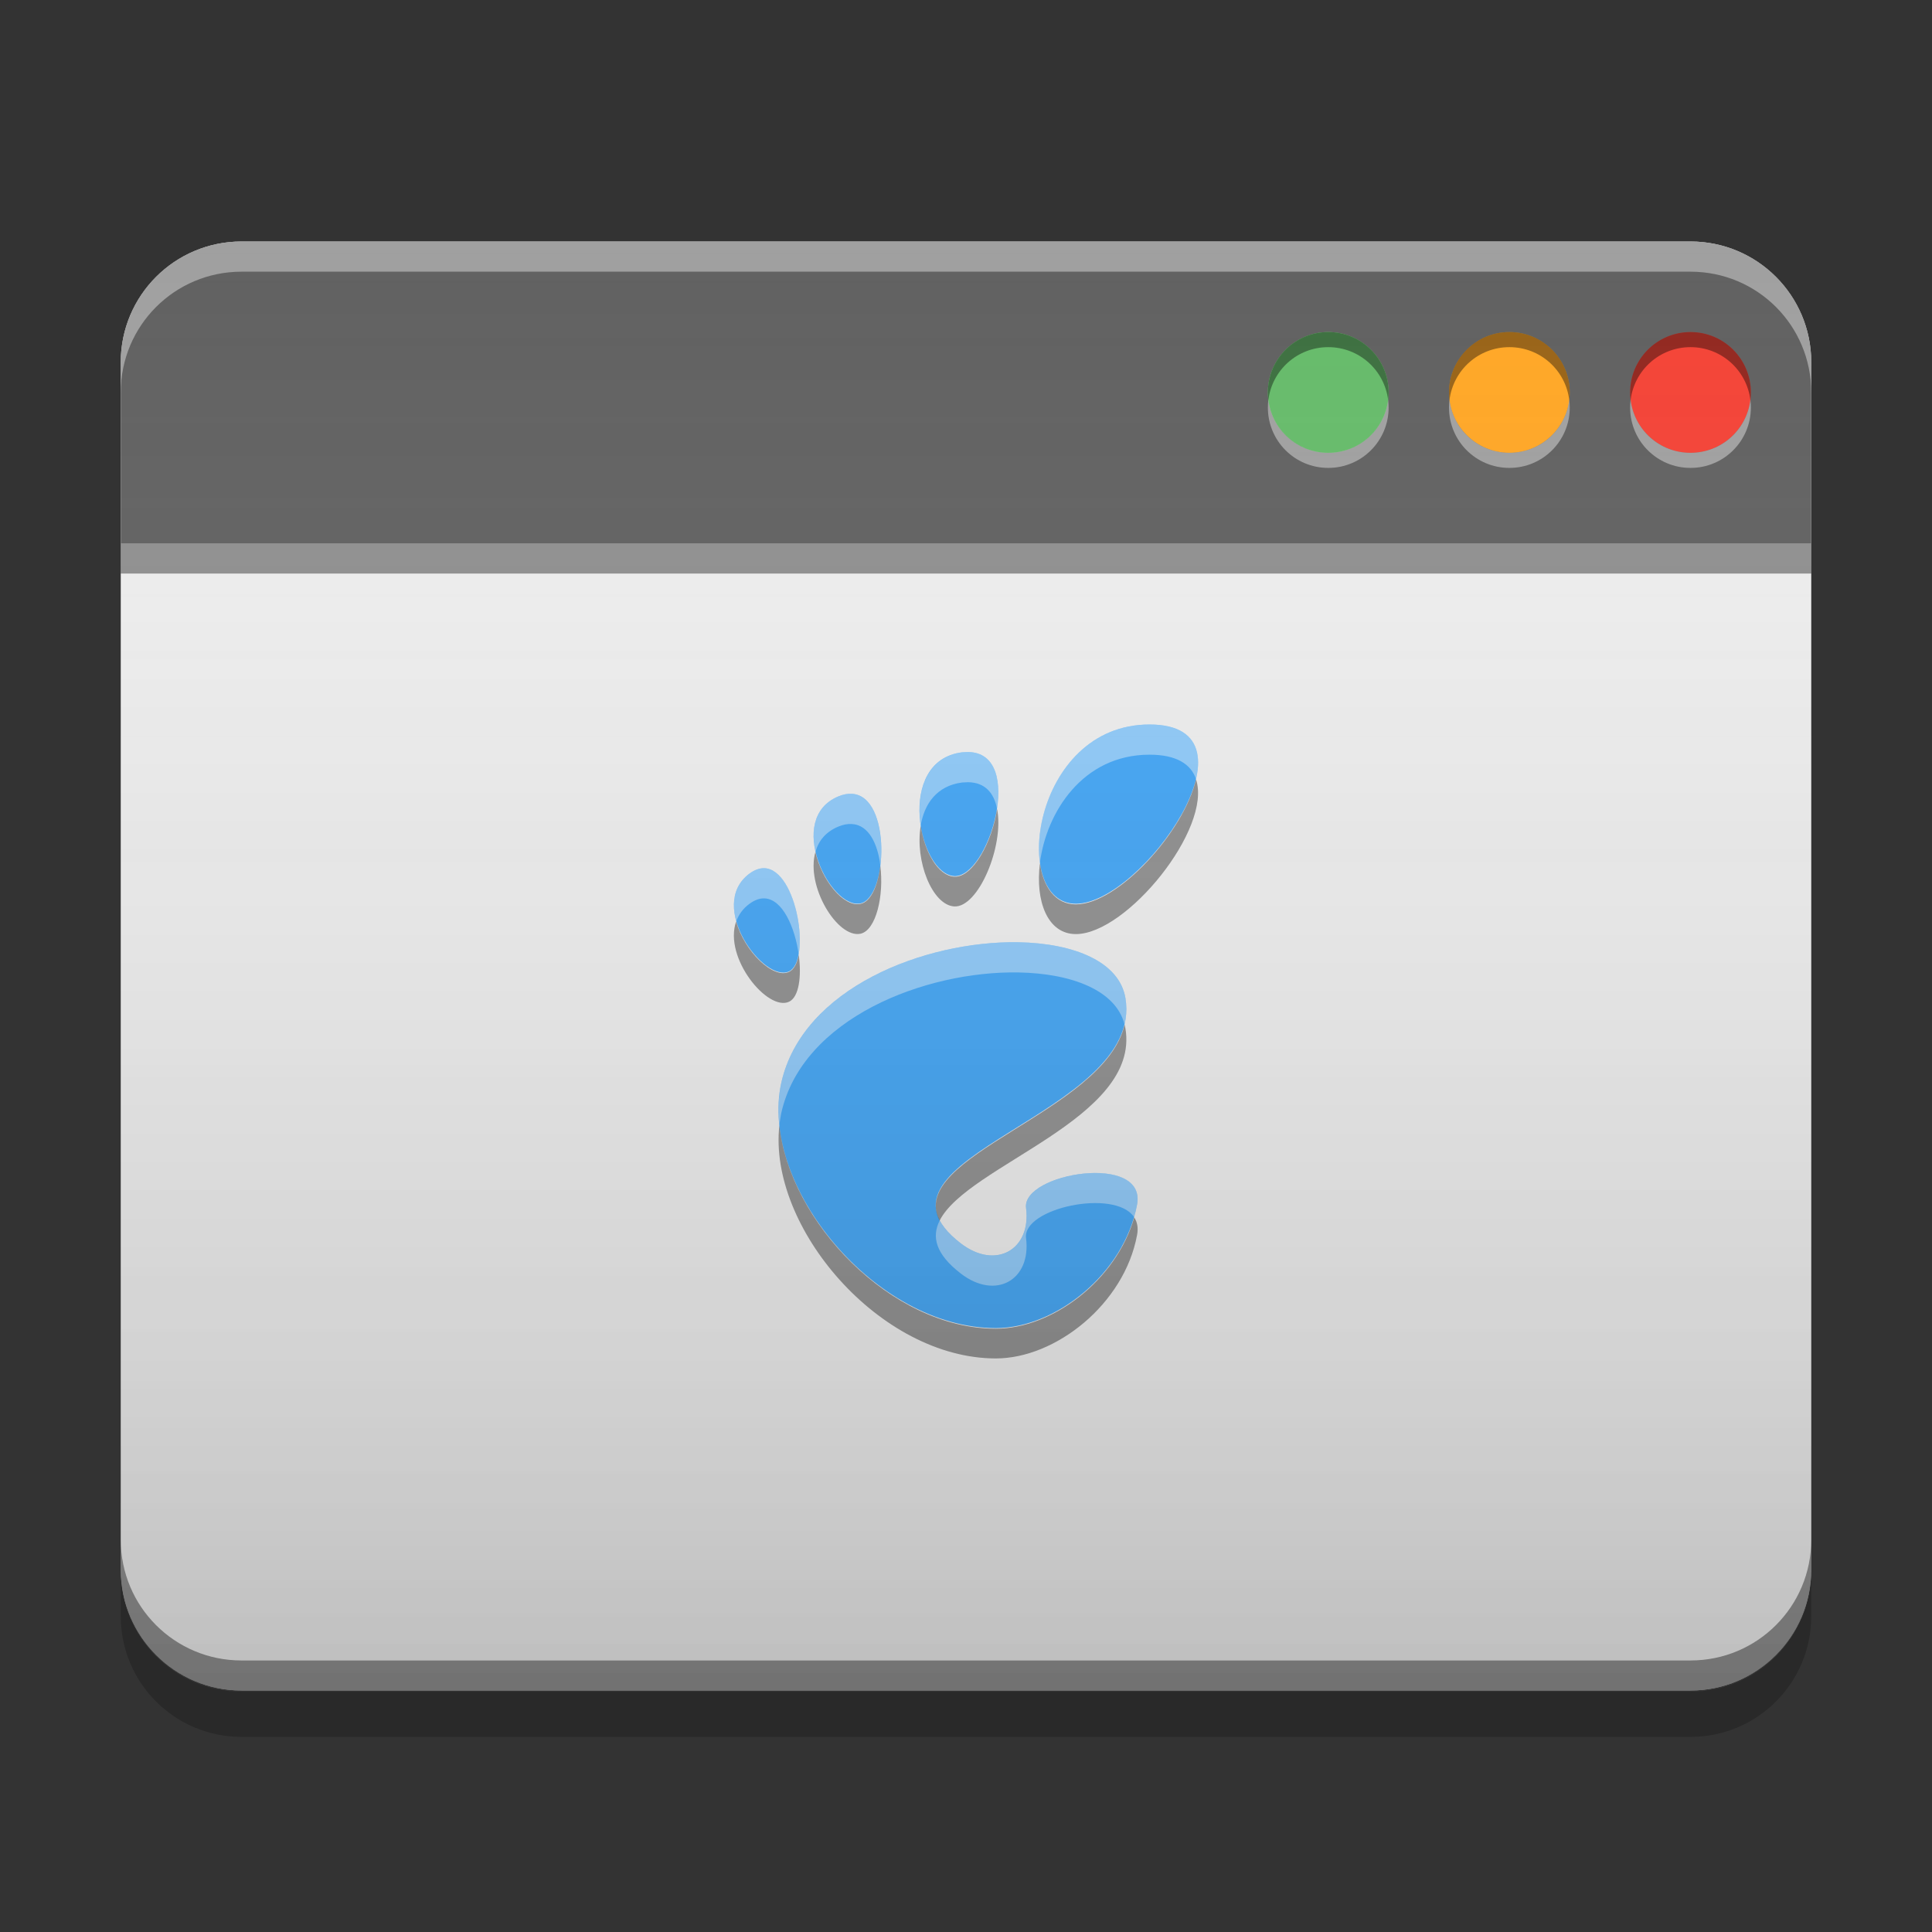 
<svg xmlns="http://www.w3.org/2000/svg" xmlns:xlink="http://www.w3.org/1999/xlink" width="48" height="48" viewBox="0 0 48 48" version="1.1">
<rect x="0" y="0" width="48" height="48" fill="#333333" stroke="none"/>
<defs>
<linearGradient id="linear0" gradientUnits="userSpaceOnUse" x1="8.467" y1="-200.183" x2="8.467" y2="-212.883" gradientTransform="matrix(2.835,0,0,2.835,0,609.449)">
<stop offset="0" style="stop-color:rgb(0%,0%,0%);stop-opacity:0.2;"/>
<stop offset="1" style="stop-color:rgb(100%,100%,100%);stop-opacity:0;"/>
</linearGradient>
</defs>
<g id="surface1">
<path style=" stroke:none;fill-rule:nonzero;fill:rgb(93.333%,93.333%,93.333%);fill-opacity:1;" d="M 6 6 L 42 6 C 43.656 6 45 7.344 45 9 L 45 39 C 45 40.656 43.656 42 42 42 L 6 42 C 4.344 42 3 40.656 3 39 L 3 9 C 3 7.344 4.344 6 6 6 Z M 6 6 "/>
<path style=" stroke:none;fill-rule:nonzero;fill:rgb(38.039%,38.039%,38.039%);fill-opacity:1;" d="M 6 6 C 4.34 6 3 7.34 3 9 L 3 13.5 L 45 13.5 L 45 9 C 45 7.34 43.664 6 42 6 Z M 6 6 "/>
<path style=" stroke:none;fill-rule:nonzero;fill:rgb(100%,100%,100%);fill-opacity:0.4;" d="M 6 6 C 4.34 6 3 7.34 3 9 L 3 9.75 C 3 8.09 4.34 6.75 6 6.75 L 42 6.75 C 43.664 6.75 45 8.09 45 9.75 L 45 9 C 45 7.34 43.664 6 42 6 Z M 6 6 "/>
<path style=" stroke:none;fill-rule:nonzero;fill:rgb(0%,0%,0%);fill-opacity:0.4;" d="M 3 13.5 L 45 13.5 L 45 14.25 L 3 14.25 Z M 3 13.5 "/>
<path style=" stroke:none;fill-rule:nonzero;fill:rgb(0%,0%,0%);fill-opacity:0.2;" d="M 3 39.031 L 3 40.152 C 3 41.812 4.34 43.152 6 43.152 L 42 43.152 C 43.66 43.152 45 41.812 45 40.152 L 45 39.031 C 45 40.695 43.66 42.031 42 42.031 L 6 42.031 C 4.34 42.031 3 40.695 3 39.031 Z M 3 39.031 "/>
<path style=" stroke:none;fill-rule:nonzero;fill:rgb(0%,0%,0%);fill-opacity:0.4;" d="M 3 38.254 L 3 39 C 3 40.66 4.34 42 6 42 L 42 42 C 43.66 42 45 40.66 45 39 L 45 38.254 C 45 39.914 43.66 41.254 42 41.254 L 6 41.254 C 4.34 41.254 3 39.914 3 38.254 Z M 3 38.254 "/>
<path style=" stroke:none;fill-rule:nonzero;fill:rgb(95.686%,26.275%,21.176%);fill-opacity:1;" d="M 42 8.25 C 42.828 8.25 43.5 8.922 43.5 9.75 C 43.5 10.578 42.828 11.25 42 11.25 C 41.172 11.25 40.5 10.578 40.5 9.75 C 40.5 8.922 41.172 8.25 42 8.25 Z M 42 8.25 "/>
<path style=" stroke:none;fill-rule:nonzero;fill:rgb(100%,65.49%,14.902%);fill-opacity:1;" d="M 37.5 8.25 C 38.328 8.25 39 8.922 39 9.75 C 39 10.578 38.328 11.25 37.5 11.25 C 36.672 11.25 36 10.578 36 9.75 C 36 8.922 36.672 8.25 37.5 8.25 Z M 37.5 8.25 "/>
<path style=" stroke:none;fill-rule:nonzero;fill:rgb(40%,73.333%,41.569%);fill-opacity:0.988;" d="M 33 8.25 C 33.828 8.25 34.5 8.922 34.5 9.75 C 34.5 10.578 33.828 11.25 33 11.25 C 32.172 11.25 31.5 10.578 31.5 9.75 C 31.5 8.922 32.172 8.25 33 8.25 Z M 33 8.25 "/>
<path style=" stroke:none;fill-rule:nonzero;fill:rgb(40%,73.333%,41.569%);fill-opacity:0.988;" d="M 33 8.25 C 33.828 8.25 34.5 8.922 34.5 9.75 C 34.5 10.578 33.828 11.25 33 11.25 C 32.172 11.25 31.5 10.578 31.5 9.75 C 31.5 8.922 32.172 8.25 33 8.25 Z M 33 8.25 "/>
<path style=" stroke:none;fill-rule:nonzero;fill:rgb(100%,100%,100%);fill-opacity:0.4;" d="M 31.512 9.934 C 31.504 9.996 31.5 10.059 31.5 10.125 C 31.5 10.953 32.168 11.625 33 11.625 C 33.832 11.625 34.5 10.953 34.5 10.125 C 34.5 10.059 34.496 9.996 34.488 9.934 C 34.398 10.676 33.77 11.25 33 11.25 C 32.23 11.25 31.602 10.676 31.512 9.934 Z M 36.012 9.934 C 36.004 9.996 36 10.059 36 10.125 C 36 10.953 36.668 11.625 37.5 11.625 C 38.332 11.625 39 10.953 39 10.125 C 39 10.059 38.996 9.996 38.988 9.934 C 38.898 10.676 38.27 11.25 37.5 11.25 C 36.73 11.25 36.102 10.676 36.012 9.934 Z M 40.512 9.934 C 40.504 9.996 40.5 10.059 40.5 10.125 C 40.5 10.953 41.168 11.625 42 11.625 C 42.832 11.625 43.5 10.953 43.5 10.125 C 43.5 10.059 43.496 9.996 43.488 9.934 C 43.398 10.676 42.77 11.25 42 11.25 C 41.23 11.25 40.602 10.676 40.512 9.934 Z M 40.512 9.934 "/>
<path style=" stroke:none;fill-rule:nonzero;fill:rgb(0%,0%,0%);fill-opacity:0.4;" d="M 33 8.25 C 32.168 8.25 31.5 8.922 31.5 9.75 C 31.5 9.816 31.504 9.879 31.512 9.941 C 31.602 9.199 32.23 8.625 33 8.625 C 33.77 8.625 34.398 9.199 34.488 9.941 C 34.496 9.879 34.5 9.816 34.5 9.75 C 34.5 8.922 33.832 8.25 33 8.25 Z M 37.5 8.25 C 36.668 8.25 36 8.922 36 9.75 C 36 9.816 36.004 9.879 36.012 9.941 C 36.102 9.199 36.73 8.625 37.5 8.625 C 38.27 8.625 38.898 9.199 38.988 9.941 C 38.996 9.879 39 9.816 39 9.75 C 39 8.922 38.332 8.25 37.5 8.25 Z M 42 8.25 C 41.168 8.25 40.5 8.922 40.5 9.75 C 40.5 9.816 40.504 9.879 40.512 9.941 C 40.602 9.199 41.23 8.625 42 8.625 C 42.77 8.625 43.398 9.199 43.488 9.941 C 43.496 9.879 43.5 9.816 43.5 9.75 C 43.5 8.922 42.832 8.25 42 8.25 Z M 42 8.25 "/>
<path style=" stroke:none;fill-rule:nonzero;fill:rgb(25.882%,64.706%,96.078%);fill-opacity:1;" d="M 28.559 18 C 25.633 18 25.082 22.453 26.73 22.453 C 28.375 22.453 31.488 18 28.559 18 Z M 24.051 18.684 C 24 18.684 23.953 18.691 23.902 18.691 C 22.238 18.902 22.824 21.711 23.707 21.766 C 24.562 21.816 25.5 18.691 24.047 18.684 Z M 21.172 19.723 C 21.066 19.715 20.957 19.734 20.832 19.785 C 19.496 20.336 20.629 22.594 21.375 22.445 C 22.055 22.309 22.152 19.785 21.172 19.723 Z M 18.992 21.57 C 18.875 21.566 18.75 21.609 18.617 21.707 C 17.551 22.504 18.98 24.43 19.605 24.133 C 20.156 23.867 19.805 21.602 18.992 21.57 Z M 25.301 23.41 C 22.984 23.371 19.934 24.543 19.41 26.906 C 18.852 29.457 21.734 32.996 24.742 32.996 C 26.223 32.996 27.93 31.645 28.25 29.93 C 28.496 28.625 25.379 29.148 25.492 30.012 C 25.625 31.047 24.738 31.559 23.871 30.891 C 21.109 28.766 28.445 27.707 27.961 24.797 C 27.809 23.895 26.688 23.434 25.297 23.41 Z M 25.301 23.41 "/>
<path style=" stroke:none;fill-rule:nonzero;fill:rgb(100%,100%,100%);fill-opacity:0.4;" d="M 28.559 18 C 26.535 18 25.648 20.129 25.836 21.441 C 25.992 20.195 26.891 18.75 28.559 18.75 C 29.234 18.75 29.59 18.988 29.715 19.355 C 29.895 18.598 29.633 18 28.559 18 Z M 24.047 18.684 C 24 18.684 23.953 18.691 23.902 18.691 C 22.988 18.809 22.754 19.711 22.875 20.508 C 22.965 19.973 23.273 19.523 23.902 19.441 C 23.953 19.441 24 19.434 24.047 19.434 L 24.051 19.434 C 24.477 19.438 24.695 19.707 24.77 20.086 C 24.883 19.367 24.723 18.688 24.051 18.684 Z M 21.168 19.723 C 21.066 19.715 20.957 19.734 20.832 19.785 C 20.242 20.027 20.133 20.602 20.262 21.16 C 20.336 20.891 20.516 20.664 20.832 20.535 C 20.957 20.484 21.066 20.465 21.168 20.473 C 21.582 20.496 21.805 20.961 21.871 21.496 C 21.969 20.727 21.773 19.758 21.168 19.723 Z M 18.949 21.57 C 18.844 21.578 18.734 21.621 18.617 21.707 C 18.223 22 18.168 22.453 18.293 22.887 C 18.352 22.727 18.453 22.578 18.617 22.457 C 18.75 22.359 18.875 22.316 18.992 22.32 C 19.445 22.336 19.75 23.043 19.844 23.715 C 19.98 22.98 19.629 21.594 18.992 21.57 C 18.98 21.57 18.965 21.57 18.949 21.57 Z M 25.082 23.41 C 22.797 23.445 19.918 24.617 19.41 26.906 C 19.34 27.242 19.324 27.594 19.363 27.957 C 19.375 27.855 19.391 27.754 19.41 27.656 C 19.934 25.293 22.988 24.121 25.301 24.16 C 26.637 24.184 27.723 24.609 27.938 25.449 C 27.988 25.242 27.996 25.027 27.961 24.797 C 27.809 23.895 26.688 23.434 25.301 23.41 C 25.227 23.41 25.156 23.41 25.082 23.41 Z M 27.195 29.141 C 26.387 29.148 25.43 29.527 25.492 30.012 C 25.625 31.051 24.738 31.559 23.871 30.891 C 23.613 30.691 23.441 30.504 23.348 30.32 C 23.141 30.727 23.242 31.156 23.871 31.641 C 24.738 32.309 25.625 31.801 25.492 30.762 C 25.395 30.016 27.695 29.523 28.176 30.238 C 28.207 30.137 28.23 30.031 28.25 29.93 C 28.359 29.355 27.824 29.137 27.195 29.141 Z M 27.195 29.141 "/>
<path style=" stroke:none;fill-rule:nonzero;fill:rgb(0%,0%,0%);fill-opacity:0.4;" d="M 29.715 19.363 C 29.41 20.672 27.773 22.469 26.73 22.469 C 26.219 22.469 25.922 22.039 25.836 21.449 C 25.719 22.387 26.023 23.207 26.73 23.207 C 27.992 23.207 30.121 20.582 29.715 19.363 Z M 24.773 20.098 C 24.648 20.926 24.164 21.809 23.707 21.781 C 23.309 21.758 22.973 21.172 22.875 20.516 C 22.727 21.391 23.16 22.484 23.707 22.52 C 24.309 22.555 24.953 21.012 24.773 20.098 Z M 20.258 21.168 C 20.016 22.027 20.809 23.312 21.375 23.199 C 21.77 23.117 21.965 22.242 21.871 21.508 C 21.812 21.996 21.641 22.406 21.375 22.457 C 20.957 22.543 20.418 21.871 20.258 21.168 Z M 18.289 22.895 C 17.973 23.797 19.074 25.137 19.605 24.887 C 19.852 24.77 19.918 24.258 19.844 23.723 C 19.805 23.93 19.727 24.09 19.605 24.145 C 19.211 24.336 18.496 23.637 18.289 22.895 Z M 27.941 25.457 C 27.43 27.641 22.508 28.715 23.344 30.328 C 24.035 28.945 28.336 27.801 27.961 25.551 C 27.953 25.52 27.949 25.488 27.941 25.457 Z M 19.363 27.965 C 19.082 30.484 21.855 33.75 24.742 33.75 C 26.227 33.75 27.934 32.398 28.25 30.684 C 28.285 30.504 28.254 30.359 28.18 30.246 C 27.73 31.816 26.137 33.012 24.742 33.012 C 22.129 33.012 19.613 30.34 19.363 27.965 Z M 19.363 27.965 "/>
<path style=" stroke:none;fill-rule:nonzero;fill:url(#linear0);" d="M 6 6 L 42 6 C 43.656 6 45 7.344 45 9 L 45 39 C 45 40.656 43.656 42 42 42 L 6 42 C 4.344 42 3 40.656 3 39 L 3 9 C 3 7.344 4.344 6 6 6 Z M 6 6 "/>
</g>
</svg>
